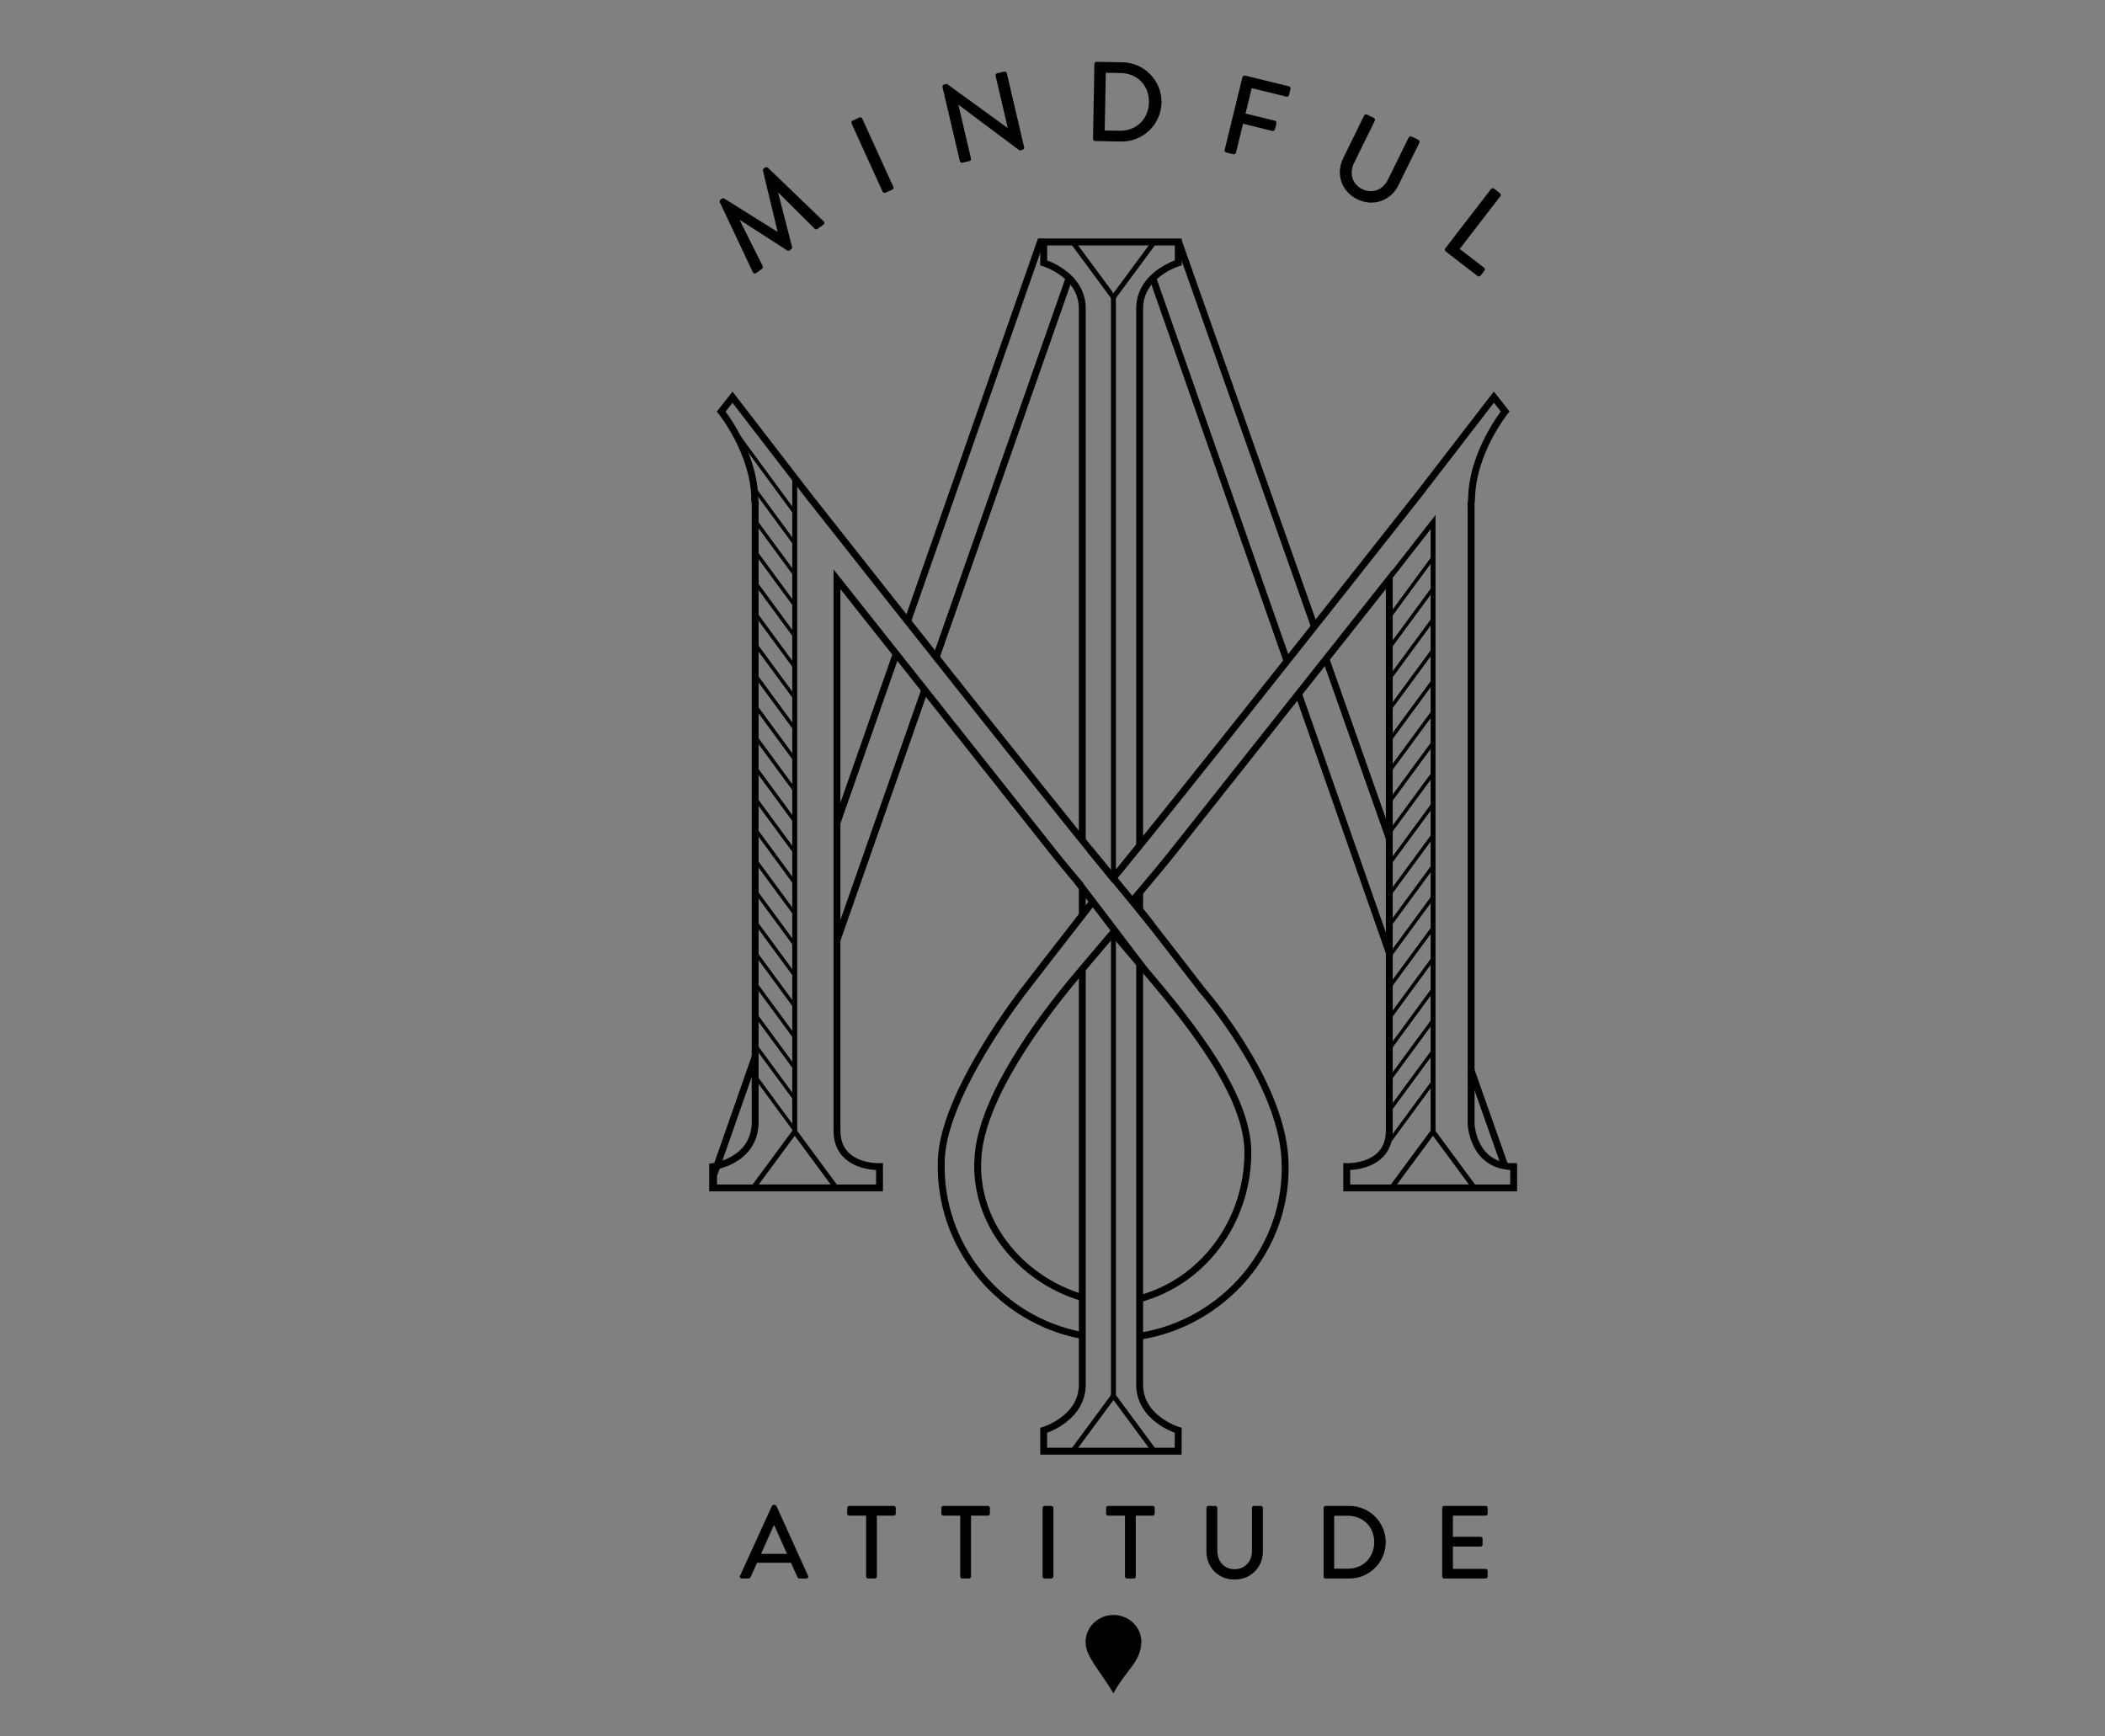 <?xml version="1.0" encoding="utf-8"?>
<!-- Generator: Adobe Illustrator 16.0.0, SVG Export Plug-In . SVG Version: 6.00 Build 0)  -->
<!DOCTYPE svg PUBLIC "-//W3C//DTD SVG 1.1//EN" "http://www.w3.org/Graphics/SVG/1.1/DTD/svg11.dtd">
<svg version="1.1" id="Calque_1" xmlns="http://www.w3.org/2000/svg" xmlns:xlink="http://www.w3.org/1999/xlink" x="0px" y="0px"
	 width="400px" height="330px" viewBox="0 0 400 330" enable-background="new 0 0 400 330" xml:space="preserve">
<rect x="0" y="0" width="400" height="330" fill="#808080" stroke="none"/>
<polyline fill="none" stroke="#000000" stroke-width="1.307" stroke-miterlimit="10" points="143.537,200.713 135.59,223.416 
	135.588,225.744 "/>
<line fill="none" stroke="#000000" stroke-width="1.307" stroke-miterlimit="10" x1="170.293" y1="124.274" x2="159.045" y2="156.406"/>
<polyline fill="none" stroke="#000000" stroke-width="1.307" stroke-miterlimit="10" points="198.339,45.992 197.695,45.992 
	172.467,118.065 "/>
<line fill="none" stroke="#000000" stroke-width="1.307" stroke-miterlimit="10" x1="177.895" y1="124.916" x2="203.154" y2="52.854"/>
<line fill="none" stroke="#000000" stroke-width="1.307" stroke-miterlimit="10" x1="159.047" y1="178.682" x2="175.719" y2="131.119"/>
<path fill="none" stroke="#FFFFFF" stroke-width="0.896" stroke-miterlimit="10" d="M135.588,225.744"/>
<line fill="none" stroke="#000000" stroke-width="1.307" stroke-miterlimit="10" x1="249.778" y1="119.078" x2="223.898" y2="45.756"/>
<line fill="none" stroke="#000000" stroke-width="1.307" stroke-miterlimit="10" x1="263.993" y1="159.343" x2="251.965" y2="125.27"/>
<line fill="none" stroke="#000000" stroke-width="1.307" stroke-miterlimit="10" x1="285.962" y1="221.584" x2="279.544" y2="203.404"/>
<line fill="none" stroke="#000000" stroke-width="1.307" stroke-miterlimit="10" x1="246.744" y1="131.843" x2="264.088" y2="181.324"/>
<line fill="none" stroke="#000000" stroke-width="1.307" stroke-miterlimit="10" x1="219.06" y1="52.867" x2="244.571" y2="125.645"/>
<path fill="none" stroke="#000100" stroke-width="0.851" stroke-miterlimit="10" d="M230.774,163.477"/>
<path fill="none" stroke="#000000" stroke-width="1.307" stroke-miterlimit="10" d="M207.609,171.424
	c-6.725,8.615-12.959,16.709-12.959,16.709s-15.223,19.395-15.772,32.09c-0.729,16.732,11.323,30.672,26.592,33.541
	 M216.563,253.939c15.776-2.433,28.548-16.623,27.604-33.717c-0.829-15.052-15.775-32.091-15.775-32.091s-6.354-8.25-13.153-16.961
	c3.312-3.905,6.385-7.585,8.333-10.09l40.426-50.998c0,0,0,97.64,0,104.793c0,7.149-8.085,6.84-8.085,6.84v4.045h31.719v-4.045
	c-7.775,0-8.085-8.084-8.085-8.084s0-113.812,0-117.854c0-0.135,0.015-0.277,0.029-0.421h-0.014
	c0.021-0.195,0.036-0.386,0.074-0.592c0.126-8.813,6.378-16.567,6.378-16.567l-2.146-2.723L269,94.765
	c-0.153,0.192-0.312,0.393-0.467,0.592h-0.016c-16.198,20.538-43.481,55.041-56.798,71.319c-0.067-0.084-0.132-0.168-0.199-0.252
	c-0.064,0.084-0.131,0.168-0.195,0.252c-13.348-16.316-40.729-50.938-56.911-71.46h-0.009c-0.114-0.144-0.228-0.293-0.341-0.431
	l-14.871-19.29l-2.146,2.721c0,0,6.254,7.752,6.378,16.569c0.027,0.15,0.038,0.288,0.056,0.431h-0.026
	c0.025,0.195,0.042,0.384,0.042,0.562c0,4.042,0,117.854,0,117.854c-0.357,7.162-8.084,8.084-8.084,8.084v4.045h31.718v-4.045
	c0,0-2.658,0.104-4.923-1.157c-1.688-0.938-3.161-2.634-3.161-5.683c0-2.678,0-18.028,0-36.194c0-30.369,0-68.599,0-68.599
	l40.423,50.998c1.479,1.897,3.599,4.473,5.984,7.307 M205.669,246.596c-11.727-3.434-21.185-14.565-19.747-27.615
	c1.179-10.67,11.104-24.646,19.054-34.014c1.864-2.195,4.152-4.895,6.546-7.721c2.396,2.826,4.688,5.525,6.55,7.721
	c7.945,9.367,19.051,23.082,19.051,34.014c0,13.414-8.739,24.679-20.559,27.832"/>
<polygon fill="none" stroke="#000000" stroke-width="0.933" stroke-miterlimit="10" points="264.533,225.574 272.295,215.062 
	280.057,225.574 "/>
<line fill="none" stroke="#000000" stroke-width="0.933" stroke-miterlimit="10" x1="151.014" y1="90.824" x2="151.014" y2="215.062"/>
<path fill="none" stroke="#010101" stroke-width="0.672" stroke-miterlimit="10" d="M264.021,215.42"/>
<polyline fill="none" stroke="#000000" stroke-width="0.933" stroke-miterlimit="10" points="264.097,109.758 272.318,99.226 
	272.318,215.42 "/>
<g>
	<g>
		<defs>
			<polygon id="SVGID_1_" points="264.135,110.311 272.356,99.779 272.356,221.713 264.059,221.713 			"/>
		</defs>
		<clipPath id="SVGID_2_">
			<use xlink:href="#SVGID_1_"  overflow="visible"/>
		</clipPath>
		
			<line clip-path="url(#SVGID_2_)" fill="none" stroke="#010101" stroke-width="0.672" stroke-miterlimit="10" x1="117.486" y1="246.387" x2="232.207" y2="90.215"/>
	</g>
	<g>
		<defs>
			<polygon id="SVGID_3_" points="264.135,110.311 272.356,99.779 272.356,221.713 264.059,221.713 			"/>
		</defs>
		<clipPath id="SVGID_4_">
			<use xlink:href="#SVGID_3_"  overflow="visible"/>
		</clipPath>
		
			<line clip-path="url(#SVGID_4_)" fill="none" stroke="#010101" stroke-width="0.672" stroke-miterlimit="10" x1="121.793" y1="246.387" x2="236.514" y2="90.215"/>
	</g>
	<g>
		<defs>
			<polygon id="SVGID_5_" points="264.135,110.311 272.356,99.779 272.356,221.713 264.059,221.713 			"/>
		</defs>
		<clipPath id="SVGID_6_">
			<use xlink:href="#SVGID_5_"  overflow="visible"/>
		</clipPath>
		
			<line clip-path="url(#SVGID_6_)" fill="none" stroke="#010101" stroke-width="0.672" stroke-miterlimit="10" x1="126.1" y1="246.387" x2="240.82" y2="90.215"/>
	</g>
	<g>
		<defs>
			<polygon id="SVGID_7_" points="264.135,110.311 272.356,99.779 272.356,221.713 264.059,221.713 			"/>
		</defs>
		<clipPath id="SVGID_8_">
			<use xlink:href="#SVGID_7_"  overflow="visible"/>
		</clipPath>
		
			<line clip-path="url(#SVGID_8_)" fill="none" stroke="#010101" stroke-width="0.672" stroke-miterlimit="10" x1="130.406" y1="246.387" x2="245.127" y2="90.215"/>
	</g>
	<g>
		<defs>
			<polygon id="SVGID_9_" points="264.135,110.311 272.356,99.779 272.356,221.713 264.059,221.713 			"/>
		</defs>
		<clipPath id="SVGID_10_">
			<use xlink:href="#SVGID_9_"  overflow="visible"/>
		</clipPath>
		
			<line clip-path="url(#SVGID_10_)" fill="none" stroke="#010101" stroke-width="0.672" stroke-miterlimit="10" x1="134.713" y1="246.387" x2="249.434" y2="90.215"/>
	</g>
	<g>
		<defs>
			<polygon id="SVGID_11_" points="264.135,110.311 272.356,99.779 272.356,221.713 264.059,221.713 			"/>
		</defs>
		<clipPath id="SVGID_12_">
			<use xlink:href="#SVGID_11_"  overflow="visible"/>
		</clipPath>
		
			<line clip-path="url(#SVGID_12_)" fill="none" stroke="#010101" stroke-width="0.672" stroke-miterlimit="10" x1="139.018" y1="246.387" x2="253.738" y2="90.215"/>
	</g>
	<g>
		<defs>
			<polygon id="SVGID_13_" points="264.135,110.311 272.356,99.779 272.356,221.713 264.059,221.713 			"/>
		</defs>
		<clipPath id="SVGID_14_">
			<use xlink:href="#SVGID_13_"  overflow="visible"/>
		</clipPath>
		
			<line clip-path="url(#SVGID_14_)" fill="none" stroke="#010101" stroke-width="0.672" stroke-miterlimit="10" x1="143.324" y1="246.387" x2="258.045" y2="90.215"/>
	</g>
	<g>
		<defs>
			<polygon id="SVGID_15_" points="264.135,110.311 272.356,99.779 272.356,221.713 264.059,221.713 			"/>
		</defs>
		<clipPath id="SVGID_16_">
			<use xlink:href="#SVGID_15_"  overflow="visible"/>
		</clipPath>
		
			<line clip-path="url(#SVGID_16_)" fill="none" stroke="#010101" stroke-width="0.672" stroke-miterlimit="10" x1="147.629" y1="246.387" x2="262.352" y2="90.215"/>
	</g>
	<g>
		<defs>
			<polygon id="SVGID_17_" points="264.135,110.311 272.356,99.779 272.356,221.713 264.059,221.713 			"/>
		</defs>
		<clipPath id="SVGID_18_">
			<use xlink:href="#SVGID_17_"  overflow="visible"/>
		</clipPath>
		
			<line clip-path="url(#SVGID_18_)" fill="none" stroke="#010101" stroke-width="0.672" stroke-miterlimit="10" x1="151.936" y1="246.387" x2="266.659" y2="90.215"/>
	</g>
	<g>
		<defs>
			<polygon id="SVGID_19_" points="264.135,110.311 272.356,99.779 272.356,221.713 264.059,221.713 			"/>
		</defs>
		<clipPath id="SVGID_20_">
			<use xlink:href="#SVGID_19_"  overflow="visible"/>
		</clipPath>
		
			<line clip-path="url(#SVGID_20_)" fill="none" stroke="#010101" stroke-width="0.672" stroke-miterlimit="10" x1="156.242" y1="246.387" x2="270.966" y2="90.215"/>
	</g>
	<g>
		<defs>
			<polygon id="SVGID_21_" points="264.135,110.311 272.356,99.779 272.356,221.713 264.059,221.713 			"/>
		</defs>
		<clipPath id="SVGID_22_">
			<use xlink:href="#SVGID_21_"  overflow="visible"/>
		</clipPath>
		
			<line clip-path="url(#SVGID_22_)" fill="none" stroke="#010101" stroke-width="0.672" stroke-miterlimit="10" x1="160.549" y1="246.387" x2="275.271" y2="90.215"/>
	</g>
	<g>
		<defs>
			<polygon id="SVGID_23_" points="264.135,110.311 272.356,99.779 272.356,221.713 264.059,221.713 			"/>
		</defs>
		<clipPath id="SVGID_24_">
			<use xlink:href="#SVGID_23_"  overflow="visible"/>
		</clipPath>
		<path clip-path="url(#SVGID_24_)" fill="#010101" stroke="#010101" stroke-width="0.672" stroke-miterlimit="10" d="
			M279.577,90.215"/>
	</g>
	<g>
		<defs>
			<polygon id="SVGID_25_" points="264.135,110.311 272.356,99.779 272.356,221.713 264.059,221.713 			"/>
		</defs>
		<clipPath id="SVGID_26_">
			<use xlink:href="#SVGID_25_"  overflow="visible"/>
		</clipPath>
		
			<line clip-path="url(#SVGID_26_)" fill="none" stroke="#000000" stroke-width="0.672" stroke-miterlimit="10" x1="169.162" y1="246.387" x2="283.882" y2="90.215"/>
	</g>
	<g>
		<defs>
			<polygon id="SVGID_27_" points="264.135,110.311 272.356,99.779 272.356,221.713 264.059,221.713 			"/>
		</defs>
		<clipPath id="SVGID_28_">
			<use xlink:href="#SVGID_27_"  overflow="visible"/>
		</clipPath>
		
			<line clip-path="url(#SVGID_28_)" fill="none" stroke="#000000" stroke-width="0.672" stroke-miterlimit="10" x1="173.469" y1="246.387" x2="288.19" y2="90.215"/>
	</g>
	<g>
		<defs>
			<polygon id="SVGID_29_" points="264.135,110.311 272.356,99.779 272.356,221.713 264.059,221.713 			"/>
		</defs>
		<clipPath id="SVGID_30_">
			<use xlink:href="#SVGID_29_"  overflow="visible"/>
		</clipPath>
		
			<line clip-path="url(#SVGID_30_)" fill="none" stroke="#000000" stroke-width="0.672" stroke-miterlimit="10" x1="177.775" y1="246.387" x2="292.495" y2="90.215"/>
	</g>
	<g>
		<defs>
			<polygon id="SVGID_31_" points="264.135,110.311 272.356,99.779 272.356,221.713 264.059,221.713 			"/>
		</defs>
		<clipPath id="SVGID_32_">
			<use xlink:href="#SVGID_31_"  overflow="visible"/>
		</clipPath>
		
			<line clip-path="url(#SVGID_32_)" fill="none" stroke="#000000" stroke-width="0.672" stroke-miterlimit="10" x1="182.079" y1="246.387" x2="296.802" y2="90.215"/>
	</g>
	<g>
		<defs>
			<polygon id="SVGID_33_" points="264.135,110.311 272.356,99.779 272.356,221.713 264.059,221.713 			"/>
		</defs>
		<clipPath id="SVGID_34_">
			<use xlink:href="#SVGID_33_"  overflow="visible"/>
		</clipPath>
		
			<line clip-path="url(#SVGID_34_)" fill="none" stroke="#000000" stroke-width="0.672" stroke-miterlimit="10" x1="186.386" y1="246.387" x2="301.108" y2="90.215"/>
	</g>
	<g>
		<defs>
			<polygon id="SVGID_35_" points="264.135,110.311 272.356,99.779 272.356,221.713 264.059,221.713 			"/>
		</defs>
		<clipPath id="SVGID_36_">
			<use xlink:href="#SVGID_35_"  overflow="visible"/>
		</clipPath>
		
			<line clip-path="url(#SVGID_36_)" fill="none" stroke="#000000" stroke-width="0.672" stroke-miterlimit="10" x1="190.692" y1="246.387" x2="305.413" y2="90.215"/>
	</g>
	<g>
		<defs>
			<polygon id="SVGID_37_" points="264.135,110.311 272.356,99.779 272.356,221.713 264.059,221.713 			"/>
		</defs>
		<clipPath id="SVGID_38_">
			<use xlink:href="#SVGID_37_"  overflow="visible"/>
		</clipPath>
		
			<line clip-path="url(#SVGID_38_)" fill="none" stroke="#000000" stroke-width="0.672" stroke-miterlimit="10" x1="194.999" y1="246.387" x2="309.72" y2="90.215"/>
	</g>
	<g>
		<defs>
			<polygon id="SVGID_39_" points="264.135,110.311 272.356,99.779 272.356,221.713 264.059,221.713 			"/>
		</defs>
		<clipPath id="SVGID_40_">
			<use xlink:href="#SVGID_39_"  overflow="visible"/>
		</clipPath>
		
			<line clip-path="url(#SVGID_40_)" fill="none" stroke="#000000" stroke-width="0.672" stroke-miterlimit="10" x1="199.306" y1="246.387" x2="314.026" y2="90.215"/>
	</g>
	<g>
		<defs>
			<polygon id="SVGID_41_" points="264.135,110.311 272.356,99.779 272.356,221.713 264.059,221.713 			"/>
		</defs>
		<clipPath id="SVGID_42_">
			<use xlink:href="#SVGID_41_"  overflow="visible"/>
		</clipPath>
		
			<line clip-path="url(#SVGID_42_)" fill="none" stroke="#000000" stroke-width="0.672" stroke-miterlimit="10" x1="203.61" y1="246.387" x2="318.332" y2="90.215"/>
	</g>
	<g>
		<defs>
			<polygon id="SVGID_43_" points="264.135,110.311 272.356,99.779 272.356,221.713 264.059,221.713 			"/>
		</defs>
		<clipPath id="SVGID_44_">
			<use xlink:href="#SVGID_43_"  overflow="visible"/>
		</clipPath>
		
			<line clip-path="url(#SVGID_44_)" fill="none" stroke="#000000" stroke-width="0.672" stroke-miterlimit="10" x1="207.919" y1="246.387" x2="322.64" y2="90.215"/>
	</g>
	<g>
		<defs>
			<polygon id="SVGID_45_" points="264.135,110.311 272.356,99.779 272.356,221.713 264.059,221.713 			"/>
		</defs>
		<clipPath id="SVGID_46_">
			<use xlink:href="#SVGID_45_"  overflow="visible"/>
		</clipPath>
		
			<line clip-path="url(#SVGID_46_)" fill="none" stroke="#000000" stroke-width="0.672" stroke-miterlimit="10" x1="212.224" y1="246.387" x2="326.945" y2="90.215"/>
	</g>
	<g>
		<defs>
			<polygon id="SVGID_47_" points="264.135,110.311 272.356,99.779 272.356,221.713 264.059,221.713 			"/>
		</defs>
		<clipPath id="SVGID_48_">
			<use xlink:href="#SVGID_47_"  overflow="visible"/>
		</clipPath>
		
			<line clip-path="url(#SVGID_48_)" fill="none" stroke="#000000" stroke-width="0.672" stroke-miterlimit="10" x1="216.53" y1="246.387" x2="331.252" y2="90.215"/>
	</g>
	<g>
		<defs>
			<polygon id="SVGID_49_" points="264.135,110.311 272.356,99.779 272.356,221.713 264.059,221.713 			"/>
		</defs>
		<clipPath id="SVGID_50_">
			<use xlink:href="#SVGID_49_"  overflow="visible"/>
		</clipPath>
		
			<line clip-path="url(#SVGID_50_)" fill="none" stroke="#000000" stroke-width="0.672" stroke-miterlimit="10" x1="220.837" y1="246.387" x2="335.559" y2="90.215"/>
	</g>
	<g>
		<defs>
			<polygon id="SVGID_51_" points="264.135,110.311 272.356,99.779 272.356,221.713 264.059,221.713 			"/>
		</defs>
		<clipPath id="SVGID_52_">
			<use xlink:href="#SVGID_51_"  overflow="visible"/>
		</clipPath>
		
			<line clip-path="url(#SVGID_52_)" fill="none" stroke="#000000" stroke-width="0.672" stroke-miterlimit="10" x1="225.144" y1="246.387" x2="339.863" y2="90.215"/>
	</g>
	<g>
		<defs>
			<polygon id="SVGID_53_" points="264.135,110.311 272.356,99.779 272.356,221.713 264.059,221.713 			"/>
		</defs>
		<clipPath id="SVGID_54_">
			<use xlink:href="#SVGID_53_"  overflow="visible"/>
		</clipPath>
		
			<line clip-path="url(#SVGID_54_)" fill="none" stroke="#000000" stroke-width="0.672" stroke-miterlimit="10" x1="229.448" y1="246.387" x2="344.172" y2="90.215"/>
	</g>
	<g>
		<defs>
			<polygon id="SVGID_55_" points="264.135,110.311 272.356,99.779 272.356,221.713 264.059,221.713 			"/>
		</defs>
		<clipPath id="SVGID_56_">
			<use xlink:href="#SVGID_55_"  overflow="visible"/>
		</clipPath>
		
			<line clip-path="url(#SVGID_56_)" fill="none" stroke="#000000" stroke-width="0.672" stroke-miterlimit="10" x1="233.755" y1="246.387" x2="348.479" y2="90.215"/>
	</g>
	<g>
		<defs>
			<polygon id="SVGID_57_" points="264.135,110.311 272.356,99.779 272.356,221.713 264.059,221.713 			"/>
		</defs>
		<clipPath id="SVGID_58_">
			<use xlink:href="#SVGID_57_"  overflow="visible"/>
		</clipPath>
		
			<line clip-path="url(#SVGID_58_)" fill="none" stroke="#000000" stroke-width="0.672" stroke-miterlimit="10" x1="238.062" y1="246.387" x2="352.781" y2="90.215"/>
	</g>
	<g>
		<defs>
			<polygon id="SVGID_59_" points="264.135,110.311 272.356,99.779 272.356,221.713 264.059,221.713 			"/>
		</defs>
		<clipPath id="SVGID_60_">
			<use xlink:href="#SVGID_59_"  overflow="visible"/>
		</clipPath>
		
			<line clip-path="url(#SVGID_60_)" fill="none" stroke="#000000" stroke-width="0.672" stroke-miterlimit="10" x1="242.368" y1="246.387" x2="357.09" y2="90.215"/>
	</g>
	<g>
		<defs>
			<polygon id="SVGID_61_" points="264.135,110.311 272.356,99.779 272.356,221.713 264.059,221.713 			"/>
		</defs>
		<clipPath id="SVGID_62_">
			<use xlink:href="#SVGID_61_"  overflow="visible"/>
		</clipPath>
		
			<line clip-path="url(#SVGID_62_)" fill="none" stroke="#010101" stroke-width="0.672" stroke-miterlimit="10" x1="255.287" y1="246.387" x2="370.008" y2="90.215"/>
	</g>
	<g>
		<defs>
			<polygon id="SVGID_63_" points="264.135,110.311 272.356,99.779 272.356,221.713 264.059,221.713 			"/>
		</defs>
		<clipPath id="SVGID_64_">
			<use xlink:href="#SVGID_63_"  overflow="visible"/>
		</clipPath>
		
			<line clip-path="url(#SVGID_64_)" fill="none" stroke="#010101" stroke-width="0.672" stroke-miterlimit="10" x1="259.592" y1="246.387" x2="374.312" y2="90.215"/>
	</g>
</g>
<path fill="none" stroke="#000000" stroke-width="1.307" stroke-miterlimit="10" d="M216.563,160.716V58.69v0.373v-0.275
	c-0.112-6.609,7.335-8.836,7.335-8.836v-3.96h-0.318h-25.24l-0.015,3.96c0,0,7.446,2.227,7.334,8.836V58.69v100.937"/>
<line fill="none" stroke="#000000" stroke-width="1.307" stroke-miterlimit="10" x1="216.563" y1="172.869" x2="216.563" y2="169.607"/>
<path fill="none" stroke="#000000" stroke-width="1.307" stroke-miterlimit="10" d="M205.658,184.211v78.377l0,0v0.504v-0.371v0.275
	c0.112,6.609-7.334,8.836-7.334,8.836v3.961h0.316h25.24l0.015-3.961c0,0-7.445-2.227-7.333-8.836v-0.408l0,0v-79.523"/>
<line fill="none" stroke="#000000" stroke-width="1.307" stroke-miterlimit="10" x1="205.658" y1="168.703" x2="205.658" y2="173.902"/>
<line fill="none" stroke="#000000" stroke-width="0.933" stroke-miterlimit="10" x1="211.582" y1="176.859" x2="211.582" y2="265.838"/>
<line fill="none" stroke="#000000" stroke-width="0.933" stroke-miterlimit="10" x1="211.582" y1="56.253" x2="211.582" y2="166.592"/>
<polygon fill="none" stroke="#000000" stroke-width="0.933" stroke-miterlimit="10" points="219.344,45.992 211.582,56.502 
	203.82,45.992 "/>
<polygon fill="none" stroke="#000000" stroke-width="0.933" stroke-miterlimit="10" points="203.82,275.793 211.582,265.279 
	219.344,275.793 "/>
<g>
	<g>
		<defs>
			<path id="SVGID_65_" d="M151.054,214.99V90.754l-11.819-15.33l-2.146,2.721c0,0,6.254,7.752,6.378,16.566
				c0.029,0.151,0.038,0.289,0.057,0.433h-0.026c0.024,0.194,0.043,0.383,0.043,0.561c0,4.043,0,117.855,0,117.855
				c-0.356,7.162-8.086,8.084-8.086,8.084v4.045h15.603V214.99H151.054z"/>
		</defs>
		<clipPath id="SVGID_66_">
			<use xlink:href="#SVGID_65_"  overflow="visible"/>
		</clipPath>
		
			<line clip-path="url(#SVGID_66_)" fill="none" stroke="#010101" stroke-width="0.672" stroke-miterlimit="10" x1="270.893" y1="231.33" x2="156.17" y2="75.159"/>
	</g>
	<g>
		<defs>
			<path id="SVGID_67_" d="M151.054,214.99V90.754l-11.819-15.33l-2.146,2.721c0,0,6.254,7.752,6.378,16.566
				c0.029,0.151,0.038,0.289,0.057,0.433h-0.026c0.024,0.194,0.043,0.383,0.043,0.561c0,4.043,0,117.855,0,117.855
				c-0.356,7.162-8.086,8.084-8.086,8.084v4.045h15.603V214.99H151.054z"/>
		</defs>
		<clipPath id="SVGID_68_">
			<use xlink:href="#SVGID_67_"  overflow="visible"/>
		</clipPath>
		
			<line clip-path="url(#SVGID_68_)" fill="none" stroke="#010101" stroke-width="0.672" stroke-miterlimit="10" x1="266.586" y1="231.33" x2="151.864" y2="75.159"/>
	</g>
	<g>
		<defs>
			<path id="SVGID_69_" d="M151.054,214.99V90.754l-11.819-15.33l-2.146,2.721c0,0,6.254,7.752,6.378,16.566
				c0.029,0.151,0.038,0.289,0.057,0.433h-0.026c0.024,0.194,0.043,0.383,0.043,0.561c0,4.043,0,117.855,0,117.855
				c-0.356,7.162-8.086,8.084-8.086,8.084v4.045h15.603V214.99H151.054z"/>
		</defs>
		<clipPath id="SVGID_70_">
			<use xlink:href="#SVGID_69_"  overflow="visible"/>
		</clipPath>
		
			<line clip-path="url(#SVGID_70_)" fill="none" stroke="#010101" stroke-width="0.672" stroke-miterlimit="10" x1="262.281" y1="231.33" x2="147.558" y2="75.159"/>
	</g>
	<g>
		<defs>
			<path id="SVGID_71_" d="M151.054,214.99V90.754l-11.819-15.33l-2.146,2.721c0,0,6.254,7.752,6.378,16.566
				c0.029,0.151,0.038,0.289,0.057,0.433h-0.026c0.024,0.194,0.043,0.383,0.043,0.561c0,4.043,0,117.855,0,117.855
				c-0.356,7.162-8.086,8.084-8.086,8.084v4.045h15.603V214.99H151.054z"/>
		</defs>
		<clipPath id="SVGID_72_">
			<use xlink:href="#SVGID_71_"  overflow="visible"/>
		</clipPath>
		
			<line clip-path="url(#SVGID_72_)" fill="none" stroke="#010101" stroke-width="0.672" stroke-miterlimit="10" x1="257.975" y1="231.33" x2="143.251" y2="75.159"/>
	</g>
	<g>
		<defs>
			<path id="SVGID_73_" d="M151.054,214.99V90.754l-11.819-15.33l-2.146,2.721c0,0,6.254,7.752,6.378,16.566
				c0.029,0.151,0.038,0.289,0.057,0.433h-0.026c0.024,0.194,0.043,0.383,0.043,0.561c0,4.043,0,117.855,0,117.855
				c-0.356,7.162-8.086,8.084-8.086,8.084v4.045h15.603V214.99H151.054z"/>
		</defs>
		<clipPath id="SVGID_74_">
			<use xlink:href="#SVGID_73_"  overflow="visible"/>
		</clipPath>
	</g>
	<g>
		<defs>
			<path id="SVGID_75_" d="M151.054,214.99V90.754l-11.819-15.33l-2.146,2.721c0,0,6.254,7.752,6.378,16.566
				c0.029,0.151,0.038,0.289,0.057,0.433h-0.026c0.024,0.194,0.043,0.383,0.043,0.561c0,4.043,0,117.855,0,117.855
				c-0.356,7.162-8.086,8.084-8.086,8.084v4.045h15.603V214.99H151.054z"/>
		</defs>
		<clipPath id="SVGID_76_">
			<use xlink:href="#SVGID_75_"  overflow="visible"/>
		</clipPath>
		
			<line clip-path="url(#SVGID_76_)" fill="none" stroke="#000000" stroke-width="0.672" stroke-miterlimit="10" x1="249.361" y1="231.33" x2="134.64" y2="75.159"/>
	</g>
	<g>
		<defs>
			<path id="SVGID_77_" d="M151.054,214.99V90.754l-11.819-15.33l-2.146,2.721c0,0,6.254,7.752,6.378,16.566
				c0.029,0.151,0.038,0.289,0.057,0.433h-0.026c0.024,0.194,0.043,0.383,0.043,0.561c0,4.043,0,117.855,0,117.855
				c-0.356,7.162-8.086,8.084-8.086,8.084v4.045h15.603V214.99H151.054z"/>
		</defs>
		<clipPath id="SVGID_78_">
			<use xlink:href="#SVGID_77_"  overflow="visible"/>
		</clipPath>
		
			<line clip-path="url(#SVGID_78_)" fill="none" stroke="#000000" stroke-width="0.672" stroke-miterlimit="10" x1="245.055" y1="231.33" x2="130.333" y2="75.159"/>
	</g>
	<g>
		<defs>
			<path id="SVGID_79_" d="M151.054,214.99V90.754l-11.819-15.33l-2.146,2.721c0,0,6.254,7.752,6.378,16.566
				c0.029,0.151,0.038,0.289,0.057,0.433h-0.026c0.024,0.194,0.043,0.383,0.043,0.561c0,4.043,0,117.855,0,117.855
				c-0.356,7.162-8.086,8.084-8.086,8.084v4.045h15.603V214.99H151.054z"/>
		</defs>
		<clipPath id="SVGID_80_">
			<use xlink:href="#SVGID_79_"  overflow="visible"/>
		</clipPath>
		
			<line clip-path="url(#SVGID_80_)" fill="none" stroke="#000000" stroke-width="0.672" stroke-miterlimit="10" x1="240.749" y1="231.33" x2="126.026" y2="75.159"/>
	</g>
	<g>
		<defs>
			<path id="SVGID_81_" d="M151.054,214.99V90.754l-11.819-15.33l-2.146,2.721c0,0,6.254,7.752,6.378,16.566
				c0.029,0.151,0.038,0.289,0.057,0.433h-0.026c0.024,0.194,0.043,0.383,0.043,0.561c0,4.043,0,117.855,0,117.855
				c-0.356,7.162-8.086,8.084-8.086,8.084v4.045h15.603V214.99H151.054z"/>
		</defs>
		<clipPath id="SVGID_82_">
			<use xlink:href="#SVGID_81_"  overflow="visible"/>
		</clipPath>
		
			<line clip-path="url(#SVGID_82_)" fill="none" stroke="#000000" stroke-width="0.672" stroke-miterlimit="10" x1="236.442" y1="231.33" x2="121.72" y2="75.159"/>
	</g>
	<g>
		<defs>
			<path id="SVGID_83_" d="M151.054,214.99V90.754l-11.819-15.33l-2.146,2.721c0,0,6.254,7.752,6.378,16.566
				c0.029,0.151,0.038,0.289,0.057,0.433h-0.026c0.024,0.194,0.043,0.383,0.043,0.561c0,4.043,0,117.855,0,117.855
				c-0.356,7.162-8.086,8.084-8.086,8.084v4.045h15.603V214.99H151.054z"/>
		</defs>
		<clipPath id="SVGID_84_">
			<use xlink:href="#SVGID_83_"  overflow="visible"/>
		</clipPath>
		
			<line clip-path="url(#SVGID_84_)" fill="none" stroke="#000000" stroke-width="0.672" stroke-miterlimit="10" x1="232.136" y1="231.33" x2="117.413" y2="75.159"/>
	</g>
	<g>
		<defs>
			<path id="SVGID_85_" d="M151.054,214.99V90.754l-11.819-15.33l-2.146,2.721c0,0,6.254,7.752,6.378,16.566
				c0.029,0.151,0.038,0.289,0.057,0.433h-0.026c0.024,0.194,0.043,0.383,0.043,0.561c0,4.043,0,117.855,0,117.855
				c-0.356,7.162-8.086,8.084-8.086,8.084v4.045h15.603V214.99H151.054z"/>
		</defs>
		<clipPath id="SVGID_86_">
			<use xlink:href="#SVGID_85_"  overflow="visible"/>
		</clipPath>
		
			<line clip-path="url(#SVGID_86_)" fill="none" stroke="#000000" stroke-width="0.672" stroke-miterlimit="10" x1="227.829" y1="231.33" x2="113.108" y2="75.159"/>
	</g>
	<g>
		<defs>
			<path id="SVGID_87_" d="M151.054,214.99V90.754l-11.819-15.33l-2.146,2.721c0,0,6.254,7.752,6.378,16.566
				c0.029,0.151,0.038,0.289,0.057,0.433h-0.026c0.024,0.194,0.043,0.383,0.043,0.561c0,4.043,0,117.855,0,117.855
				c-0.356,7.162-8.086,8.084-8.086,8.084v4.045h15.603V214.99H151.054z"/>
		</defs>
		<clipPath id="SVGID_88_">
			<use xlink:href="#SVGID_87_"  overflow="visible"/>
		</clipPath>
		
			<line clip-path="url(#SVGID_88_)" fill="none" stroke="#000000" stroke-width="0.672" stroke-miterlimit="10" x1="223.522" y1="231.33" x2="108.804" y2="75.159"/>
	</g>
	<g>
		<defs>
			<path id="SVGID_89_" d="M151.054,214.99V90.754l-11.819-15.33l-2.146,2.721c0,0,6.254,7.752,6.378,16.566
				c0.029,0.151,0.038,0.289,0.057,0.433h-0.026c0.024,0.194,0.043,0.383,0.043,0.561c0,4.043,0,117.855,0,117.855
				c-0.356,7.162-8.086,8.084-8.086,8.084v4.045h15.603V214.99H151.054z"/>
		</defs>
		<clipPath id="SVGID_90_">
			<use xlink:href="#SVGID_89_"  overflow="visible"/>
		</clipPath>
		
			<line clip-path="url(#SVGID_90_)" fill="none" stroke="#000000" stroke-width="0.672" stroke-miterlimit="10" x1="219.216" y1="231.33" x2="104.495" y2="75.159"/>
	</g>
	<g>
		<defs>
			<path id="SVGID_91_" d="M151.054,214.99V90.754l-11.819-15.33l-2.146,2.721c0,0,6.254,7.752,6.378,16.566
				c0.029,0.151,0.038,0.289,0.057,0.433h-0.026c0.024,0.194,0.043,0.383,0.043,0.561c0,4.043,0,117.855,0,117.855
				c-0.356,7.162-8.086,8.084-8.086,8.084v4.045h15.603V214.99H151.054z"/>
		</defs>
		<clipPath id="SVGID_92_">
			<use xlink:href="#SVGID_91_"  overflow="visible"/>
		</clipPath>
		
			<line clip-path="url(#SVGID_92_)" fill="none" stroke="#000000" stroke-width="0.672" stroke-miterlimit="10" x1="214.911" y1="231.33" x2="100.19" y2="75.159"/>
	</g>
	<g>
		<defs>
			<path id="SVGID_93_" d="M151.054,214.99V90.754l-11.819-15.33l-2.146,2.721c0,0,6.254,7.752,6.378,16.566
				c0.029,0.151,0.038,0.289,0.057,0.433h-0.026c0.024,0.194,0.043,0.383,0.043,0.561c0,4.043,0,117.855,0,117.855
				c-0.356,7.162-8.086,8.084-8.086,8.084v4.045h15.603V214.99H151.054z"/>
		</defs>
		<clipPath id="SVGID_94_">
			<use xlink:href="#SVGID_93_"  overflow="visible"/>
		</clipPath>
		
			<line clip-path="url(#SVGID_94_)" fill="none" stroke="#000000" stroke-width="0.672" stroke-miterlimit="10" x1="210.603" y1="231.33" x2="95.884" y2="75.159"/>
	</g>
	<g>
		<defs>
			<path id="SVGID_95_" d="M151.054,214.99V90.754l-11.819-15.33l-2.146,2.721c0,0,6.254,7.752,6.378,16.566
				c0.029,0.151,0.038,0.289,0.057,0.433h-0.026c0.024,0.194,0.043,0.383,0.043,0.561c0,4.043,0,117.855,0,117.855
				c-0.356,7.162-8.086,8.084-8.086,8.084v4.045h15.603V214.99H151.054z"/>
		</defs>
		<clipPath id="SVGID_96_">
			<use xlink:href="#SVGID_95_"  overflow="visible"/>
		</clipPath>
		
			<line clip-path="url(#SVGID_96_)" fill="none" stroke="#000000" stroke-width="0.672" stroke-miterlimit="10" x1="206.3" y1="231.33" x2="91.577" y2="75.159"/>
	</g>
	<g>
		<defs>
			<path id="SVGID_97_" d="M151.054,214.99V90.754l-11.819-15.33l-2.146,2.721c0,0,6.254,7.752,6.378,16.566
				c0.029,0.151,0.038,0.289,0.057,0.433h-0.026c0.024,0.194,0.043,0.383,0.043,0.561c0,4.043,0,117.855,0,117.855
				c-0.356,7.162-8.086,8.084-8.086,8.084v4.045h15.603V214.99H151.054z"/>
		</defs>
		<clipPath id="SVGID_98_">
			<use xlink:href="#SVGID_97_"  overflow="visible"/>
		</clipPath>
		
			<line clip-path="url(#SVGID_98_)" fill="none" stroke="#000000" stroke-width="0.672" stroke-miterlimit="10" x1="201.993" y1="231.33" x2="87.271" y2="75.159"/>
	</g>
	<g>
		<defs>
			<path id="SVGID_99_" d="M151.054,214.99V90.754l-11.819-15.33l-2.146,2.721c0,0,6.254,7.752,6.378,16.566
				c0.029,0.151,0.038,0.289,0.057,0.433h-0.026c0.024,0.194,0.043,0.383,0.043,0.561c0,4.043,0,117.855,0,117.855
				c-0.356,7.162-8.086,8.084-8.086,8.084v4.045h15.603V214.99H151.054z"/>
		</defs>
		<clipPath id="SVGID_100_">
			<use xlink:href="#SVGID_99_"  overflow="visible"/>
		</clipPath>
		
			<line clip-path="url(#SVGID_100_)" fill="none" stroke="#000000" stroke-width="0.672" stroke-miterlimit="10" x1="197.685" y1="231.33" x2="82.964" y2="75.159"/>
	</g>
	<g>
		<defs>
			<path id="SVGID_101_" d="M151.054,214.99V90.754l-11.819-15.33l-2.146,2.721c0,0,6.254,7.752,6.378,16.566
				c0.029,0.151,0.038,0.289,0.057,0.433h-0.026c0.024,0.194,0.043,0.383,0.043,0.561c0,4.043,0,117.855,0,117.855
				c-0.356,7.162-8.086,8.084-8.086,8.084v4.045h15.603V214.99H151.054z"/>
		</defs>
		<clipPath id="SVGID_102_">
			<use xlink:href="#SVGID_101_"  overflow="visible"/>
		</clipPath>
		
			<line clip-path="url(#SVGID_102_)" fill="none" stroke="#000000" stroke-width="0.672" stroke-miterlimit="10" x1="193.38" y1="231.33" x2="78.656" y2="75.159"/>
	</g>
	<g>
		<defs>
			<path id="SVGID_103_" d="M151.054,214.99V90.754l-11.819-15.33l-2.146,2.721c0,0,6.254,7.752,6.378,16.566
				c0.029,0.151,0.038,0.289,0.057,0.433h-0.026c0.024,0.194,0.043,0.383,0.043,0.561c0,4.043,0,117.855,0,117.855
				c-0.356,7.162-8.086,8.084-8.086,8.084v4.045h15.603V214.99H151.054z"/>
		</defs>
		<clipPath id="SVGID_104_">
			<use xlink:href="#SVGID_103_"  overflow="visible"/>
		</clipPath>
		
			<line clip-path="url(#SVGID_104_)" fill="none" stroke="#000000" stroke-width="0.672" stroke-miterlimit="10" x1="189.073" y1="231.33" x2="74.352" y2="75.159"/>
	</g>
	<g>
		<defs>
			<path id="SVGID_105_" d="M151.054,214.99V90.754l-11.819-15.33l-2.146,2.721c0,0,6.254,7.752,6.378,16.566
				c0.029,0.151,0.038,0.289,0.057,0.433h-0.026c0.024,0.194,0.043,0.383,0.043,0.561c0,4.043,0,117.855,0,117.855
				c-0.356,7.162-8.086,8.084-8.086,8.084v4.045h15.603V214.99H151.054z"/>
		</defs>
		<clipPath id="SVGID_106_">
			<use xlink:href="#SVGID_105_"  overflow="visible"/>
		</clipPath>
		
			<line clip-path="url(#SVGID_106_)" fill="none" stroke="#000000" stroke-width="0.672" stroke-miterlimit="10" x1="184.767" y1="231.33" x2="70.045" y2="75.159"/>
	</g>
	<g>
		<defs>
			<path id="SVGID_107_" d="M151.054,214.99V90.754l-11.819-15.33l-2.146,2.721c0,0,6.254,7.752,6.378,16.566
				c0.029,0.151,0.038,0.289,0.057,0.433h-0.026c0.024,0.194,0.043,0.383,0.043,0.561c0,4.043,0,117.855,0,117.855
				c-0.356,7.162-8.086,8.084-8.086,8.084v4.045h15.603V214.99H151.054z"/>
		</defs>
		<clipPath id="SVGID_108_">
			<use xlink:href="#SVGID_107_"  overflow="visible"/>
		</clipPath>
		
			<line clip-path="url(#SVGID_108_)" fill="none" stroke="#000000" stroke-width="0.672" stroke-miterlimit="10" x1="180.46" y1="231.33" x2="65.74" y2="75.159"/>
	</g>
	<g>
		<defs>
			<path id="SVGID_109_" d="M151.054,214.99V90.754l-11.819-15.33l-2.146,2.721c0,0,6.254,7.752,6.378,16.566
				c0.029,0.151,0.038,0.289,0.057,0.433h-0.026c0.024,0.194,0.043,0.383,0.043,0.561c0,4.043,0,117.855,0,117.855
				c-0.356,7.162-8.086,8.084-8.086,8.084v4.045h15.603V214.99H151.054z"/>
		</defs>
		<clipPath id="SVGID_110_">
			<use xlink:href="#SVGID_109_"  overflow="visible"/>
		</clipPath>
		
			<line clip-path="url(#SVGID_110_)" fill="none" stroke="#000000" stroke-width="0.672" stroke-miterlimit="10" x1="176.153" y1="231.33" x2="61.434" y2="75.159"/>
	</g>
	<g>
		<defs>
			<path id="SVGID_111_" d="M151.054,214.99V90.754l-11.819-15.33l-2.146,2.721c0,0,6.254,7.752,6.378,16.566
				c0.029,0.151,0.038,0.289,0.057,0.433h-0.026c0.024,0.194,0.043,0.383,0.043,0.561c0,4.043,0,117.855,0,117.855
				c-0.356,7.162-8.086,8.084-8.086,8.084v4.045h15.603V214.99H151.054z"/>
		</defs>
		<clipPath id="SVGID_112_">
			<use xlink:href="#SVGID_111_"  overflow="visible"/>
		</clipPath>
		
			<line clip-path="url(#SVGID_112_)" fill="none" stroke="#000000" stroke-width="0.672" stroke-miterlimit="10" x1="171.847" y1="231.33" x2="57.127" y2="75.159"/>
	</g>
	<g>
		<defs>
			<path id="SVGID_113_" d="M151.054,214.99V90.754l-11.819-15.33l-2.146,2.721c0,0,6.254,7.752,6.378,16.566
				c0.029,0.151,0.038,0.289,0.057,0.433h-0.026c0.024,0.194,0.043,0.383,0.043,0.561c0,4.043,0,117.855,0,117.855
				c-0.356,7.162-8.086,8.084-8.086,8.084v4.045h15.603V214.99H151.054z"/>
		</defs>
		<clipPath id="SVGID_114_">
			<use xlink:href="#SVGID_113_"  overflow="visible"/>
		</clipPath>
		
			<line clip-path="url(#SVGID_114_)" fill="none" stroke="#000000" stroke-width="0.672" stroke-miterlimit="10" x1="167.541" y1="231.33" x2="52.82" y2="75.159"/>
	</g>
	<g>
		<defs>
			<path id="SVGID_115_" d="M151.054,214.99V90.754l-11.819-15.33l-2.146,2.721c0,0,6.254,7.752,6.378,16.566
				c0.029,0.151,0.038,0.289,0.057,0.433h-0.026c0.024,0.194,0.043,0.383,0.043,0.561c0,4.043,0,117.855,0,117.855
				c-0.356,7.162-8.086,8.084-8.086,8.084v4.045h15.603V214.99H151.054z"/>
		</defs>
		<clipPath id="SVGID_116_">
			<use xlink:href="#SVGID_115_"  overflow="visible"/>
		</clipPath>
		
			<line clip-path="url(#SVGID_116_)" fill="none" stroke="#000000" stroke-width="0.672" stroke-miterlimit="10" x1="163.016" y1="231.096" x2="48.295" y2="74.924"/>
	</g>
	<g>
		<defs>
			<path id="SVGID_117_" d="M151.054,214.99V90.754l-11.819-15.33l-2.146,2.721c0,0,6.254,7.752,6.378,16.566
				c0.029,0.151,0.038,0.289,0.057,0.433h-0.026c0.024,0.194,0.043,0.383,0.043,0.561c0,4.043,0,117.855,0,117.855
				c-0.356,7.162-8.086,8.084-8.086,8.084v4.045h15.603V214.99H151.054z"/>
		</defs>
		<clipPath id="SVGID_118_">
			<use xlink:href="#SVGID_117_"  overflow="visible"/>
		</clipPath>
		<path clip-path="url(#SVGID_118_)" fill="none" stroke="#010101" stroke-width="0.672" stroke-miterlimit="10" d="M44.207,75.159
			"/>
	</g>
	<g>
		<defs>
			<path id="SVGID_119_" d="M151.054,214.99V90.754l-11.819-15.33l-2.146,2.721c0,0,6.254,7.752,6.378,16.566
				c0.029,0.151,0.038,0.289,0.057,0.433h-0.026c0.024,0.194,0.043,0.383,0.043,0.561c0,4.043,0,117.855,0,117.855
				c-0.356,7.162-8.086,8.084-8.086,8.084v4.045h15.603V214.99H151.054z"/>
		</defs>
		<clipPath id="SVGID_120_">
			<use xlink:href="#SVGID_119_"  overflow="visible"/>
		</clipPath>
		<path clip-path="url(#SVGID_120_)" fill="none" stroke="#010101" stroke-width="0.672" stroke-miterlimit="10" d="M158.93,231.33
			"/>
	</g>
	<g>
		<defs>
			<path id="SVGID_121_" d="M151.054,214.99V90.754l-11.819-15.33l-2.146,2.721c0,0,6.254,7.752,6.378,16.566
				c0.029,0.151,0.038,0.289,0.057,0.433h-0.026c0.024,0.194,0.043,0.383,0.043,0.561c0,4.043,0,117.855,0,117.855
				c-0.356,7.162-8.086,8.084-8.086,8.084v4.045h15.603V214.99H151.054z"/>
		</defs>
		<clipPath id="SVGID_122_">
			<use xlink:href="#SVGID_121_"  overflow="visible"/>
		</clipPath>
		<path clip-path="url(#SVGID_122_)" fill="none" stroke="#010101" stroke-width="0.672" stroke-miterlimit="10" d="M39.9,75.159"
			/>
	</g>
	<g>
		<defs>
			<path id="SVGID_123_" d="M151.054,214.99V90.754l-11.819-15.33l-2.146,2.721c0,0,6.254,7.752,6.378,16.566
				c0.029,0.151,0.038,0.289,0.057,0.433h-0.026c0.024,0.194,0.043,0.383,0.043,0.561c0,4.043,0,117.855,0,117.855
				c-0.356,7.162-8.086,8.084-8.086,8.084v4.045h15.603V214.99H151.054z"/>
		</defs>
		<clipPath id="SVGID_124_">
			<use xlink:href="#SVGID_123_"  overflow="visible"/>
		</clipPath>
		<path clip-path="url(#SVGID_124_)" fill="none" stroke="#010101" stroke-width="0.672" stroke-miterlimit="10" d="
			M154.623,231.33"/>
	</g>
	<g>
		<defs>
			<path id="SVGID_125_" d="M151.054,214.99V90.754l-11.819-15.33l-2.146,2.721c0,0,6.254,7.752,6.378,16.566
				c0.029,0.151,0.038,0.289,0.057,0.433h-0.026c0.024,0.194,0.043,0.383,0.043,0.561c0,4.043,0,117.855,0,117.855
				c-0.356,7.162-8.086,8.084-8.086,8.084v4.045h15.603V214.99H151.054z"/>
		</defs>
		<clipPath id="SVGID_126_">
			<use xlink:href="#SVGID_125_"  overflow="visible"/>
		</clipPath>
		<path clip-path="url(#SVGID_126_)" fill="none" stroke="#010101" stroke-width="0.672" stroke-miterlimit="10" d="M35.594,75.159
			"/>
	</g>
	<g>
		<defs>
			<path id="SVGID_127_" d="M151.054,214.99V90.754l-11.819-15.33l-2.146,2.721c0,0,6.254,7.752,6.378,16.566
				c0.029,0.151,0.038,0.289,0.057,0.433h-0.026c0.024,0.194,0.043,0.383,0.043,0.561c0,4.043,0,117.855,0,117.855
				c-0.356,7.162-8.086,8.084-8.086,8.084v4.045h15.603V214.99H151.054z"/>
		</defs>
		<clipPath id="SVGID_128_">
			<use xlink:href="#SVGID_127_"  overflow="visible"/>
		</clipPath>
		<path clip-path="url(#SVGID_128_)" fill="none" stroke="#010101" stroke-width="0.672" stroke-miterlimit="10" d="
			M150.316,231.33"/>
	</g>
	<g>
		<defs>
			<path id="SVGID_129_" d="M151.054,214.99V90.754l-11.819-15.33l-2.146,2.721c0,0,6.254,7.752,6.378,16.566
				c0.029,0.151,0.038,0.289,0.057,0.433h-0.026c0.024,0.194,0.043,0.383,0.043,0.561c0,4.043,0,117.855,0,117.855
				c-0.356,7.162-8.086,8.084-8.086,8.084v4.045h15.603V214.99H151.054z"/>
		</defs>
		<clipPath id="SVGID_130_">
			<use xlink:href="#SVGID_129_"  overflow="visible"/>
		</clipPath>
		<path clip-path="url(#SVGID_130_)" fill="none" stroke="#010101" stroke-width="0.672" stroke-miterlimit="10" d="M31.289,75.159
			"/>
	</g>
	<g>
		<defs>
			<path id="SVGID_131_" d="M151.054,214.99V90.754l-11.819-15.33l-2.146,2.721c0,0,6.254,7.752,6.378,16.566
				c0.029,0.151,0.038,0.289,0.057,0.433h-0.026c0.024,0.194,0.043,0.383,0.043,0.561c0,4.043,0,117.855,0,117.855
				c-0.356,7.162-8.086,8.084-8.086,8.084v4.045h15.603V214.99H151.054z"/>
		</defs>
		<clipPath id="SVGID_132_">
			<use xlink:href="#SVGID_131_"  overflow="visible"/>
		</clipPath>
		<path clip-path="url(#SVGID_132_)" fill="none" stroke="#010101" stroke-width="0.672" stroke-miterlimit="10" d="M146.01,231.33
			"/>
	</g>
	<g>
		<defs>
			<path id="SVGID_133_" d="M151.054,214.99V90.754l-11.819-15.33l-2.146,2.721c0,0,6.254,7.752,6.378,16.566
				c0.029,0.151,0.038,0.289,0.057,0.433h-0.026c0.024,0.194,0.043,0.383,0.043,0.561c0,4.043,0,117.855,0,117.855
				c-0.356,7.162-8.086,8.084-8.086,8.084v4.045h15.603V214.99H151.054z"/>
		</defs>
		<clipPath id="SVGID_134_">
			<use xlink:href="#SVGID_133_"  overflow="visible"/>
		</clipPath>
		<path clip-path="url(#SVGID_134_)" fill="none" stroke="#010101" stroke-width="0.672" stroke-miterlimit="10" d="M26.984,75.159
			"/>
	</g>
	<g>
		<defs>
			<path id="SVGID_135_" d="M151.054,214.99V90.754l-11.819-15.33l-2.146,2.721c0,0,6.254,7.752,6.378,16.566
				c0.029,0.151,0.038,0.289,0.057,0.433h-0.026c0.024,0.194,0.043,0.383,0.043,0.561c0,4.043,0,117.855,0,117.855
				c-0.356,7.162-8.086,8.084-8.086,8.084v4.045h15.603V214.99H151.054z"/>
		</defs>
		<clipPath id="SVGID_136_">
			<use xlink:href="#SVGID_135_"  overflow="visible"/>
		</clipPath>
		<path clip-path="url(#SVGID_136_)" fill="none" stroke="#010101" stroke-width="0.672" stroke-miterlimit="10" d="
			M141.703,231.33"/>
	</g>
</g>
<polygon fill="none" stroke="#000000" stroke-width="0.933" stroke-miterlimit="10" points="143.251,225.574 151.014,215.062 
	158.775,225.574 "/>
<path fill="none" d="M204.609,158.707c0,0,11.952,14.463,13.002,15.811l-0.321,9.199c-1.271-1.734-12.015-15.229-12.015-15.229
	L204.609,158.707z"/>
<path fill="none" stroke="#000000" stroke-width="1.307" stroke-miterlimit="10" d="M207.125,161.5
	c1.211,1.47,2.877,3.494,4.572,5.555c3.219,3.914,6.543,7.963,7.064,8.633"/>
<path fill="none" stroke="#000000" stroke-width="1.307" stroke-miterlimit="10" d="M217.369,184.141
	c-0.558-0.76-3.038-4.022-5.656-7.461c-3.371-4.428-6.969-9.137-6.969-9.137"/>
<g>
	<path d="M136.782,38.44c-0.065-0.165-0.014-0.388,0.126-0.488l0.279-0.202c0.104-0.075,0.325-0.101,0.436-0.021l10.069,6.298
		l0.068-0.05l-2.787-11.537c-0.04-0.13,0.036-0.318,0.16-0.406l0.277-0.202c0.141-0.1,0.367-0.078,0.503,0.037l10.592,10.19
		c0.228,0.206,0.219,0.451-0.025,0.627l-1.136,0.817c-0.157,0.113-0.383,0.091-0.507-0.006l-6.909-6.876
		c-0.017,0.012-0.053,0.038-0.053,0.038l2.637,10.294c0.04,0.13-0.002,0.292-0.158,0.405l-0.315,0.227
		c-0.139,0.101-0.324,0.101-0.435,0.021l-8.94-5.759c-0.018,0.012-0.052,0.037-0.069,0.05l4.359,8.711
		c0.07,0.135,0.002,0.37-0.14,0.47l-1.136,0.817c-0.244,0.176-0.479,0.106-0.62-0.163L136.782,38.44z"/>
	<path d="M161.814,23.464c-0.088-0.196,0.008-0.452,0.202-0.542l1.293-0.588c0.195-0.089,0.452,0.006,0.54,0.203l5.903,12.957
		c0.09,0.196-0.007,0.452-0.202,0.542l-1.293,0.588c-0.193,0.089-0.452-0.006-0.539-0.202L161.814,23.464z"/>
	<path d="M179.094,16.53c-0.049-0.209,0.101-0.421,0.311-0.47l0.523-0.123l11.549,8.385l0.021-0.004l-2.317-9.905
		c-0.049-0.208,0.073-0.437,0.305-0.49l1.341-0.313c0.21-0.049,0.44,0.095,0.489,0.304l3.299,14.092
		c0.05,0.21-0.101,0.421-0.31,0.471l-0.544,0.126l-11.618-8.678l-0.02,0.005l2.387,10.197c0.047,0.21-0.075,0.438-0.307,0.491
		l-1.318,0.309c-0.21,0.048-0.441-0.096-0.49-0.305L179.094,16.53z"/>
	<path d="M207.963,12.148c0.003-0.215,0.179-0.406,0.394-0.401l4.948,0.091c4.15,0.077,7.486,3.517,7.41,7.647
		c-0.078,4.172-3.539,7.486-7.69,7.41l-4.946-0.092c-0.216-0.004-0.384-0.201-0.379-0.416L207.963,12.148z M212.762,24.846
		c3.161,0.059,5.506-2.222,5.564-5.404c0.061-3.163-2.199-5.506-5.36-5.565l-2.841-0.053l-0.202,10.97L212.762,24.846z"/>
	<path d="M236.089,14.665c0.051-0.209,0.263-0.355,0.492-0.3l8.354,2.041c0.23,0.057,0.352,0.284,0.299,0.494l-0.285,1.168
		c-0.05,0.209-0.264,0.357-0.492,0.3l-6.6-1.611l-1.18,4.823l5.576,1.361c0.209,0.051,0.352,0.285,0.301,0.494l-0.281,1.148
		c-0.051,0.209-0.284,0.351-0.494,0.3l-5.574-1.362l-1.342,5.493c-0.051,0.209-0.283,0.35-0.492,0.299l-1.357-0.331
		c-0.229-0.057-0.352-0.285-0.301-0.494L236.089,14.665z"/>
	<path d="M259.216,21.958c0.095-0.192,0.354-0.281,0.547-0.186l1.293,0.636c0.212,0.104,0.281,0.354,0.188,0.547l-3.919,7.966
		c-0.948,1.928-0.454,4.04,1.514,5.008c1.984,0.978,3.971,0.108,4.91-1.8l3.937-8.004c0.095-0.193,0.334-0.291,0.547-0.187
		l1.293,0.636c0.191,0.095,0.28,0.354,0.187,0.546l-3.985,8.101c-1.439,2.932-4.788,4.136-7.835,2.637
		c-3.027-1.489-4.099-4.866-2.656-7.797L259.216,21.958z"/>
	<path d="M283.331,35.925c0.132-0.17,0.385-0.219,0.571-0.074l1.125,0.867c0.17,0.131,0.204,0.403,0.073,0.573l-7.722,10.018
		l4.616,3.559c0.188,0.144,0.206,0.403,0.074,0.573l-0.722,0.937c-0.132,0.17-0.387,0.219-0.575,0.075l-6.062-4.676
		c-0.188-0.144-0.206-0.403-0.075-0.574L283.331,35.925z"/>
</g>
<g id="g2462_3_">
	<path id="path2530_3_" marker-end="none" marker-mid="none" marker-start="none" d="M206.285,312.07c0-2.842,2.374-5.15,5.297-5.15
		s5.35,2.309,5.295,5.15c-0.071,3.816-2.983,5.367-5.295,9.752C209.126,317.584,206.285,314.918,206.285,312.07z"/>
</g>
<g>
	<path d="M140.622,299.482l6.052-13.271c0.06-0.117,0.237-0.217,0.335-0.217h0.197c0.099,0,0.276,0.1,0.336,0.217l6.013,13.271
		c0.119,0.254-0.04,0.512-0.335,0.512h-1.242c-0.236,0-0.374-0.119-0.454-0.295l-1.222-2.701h-6.447
		c-0.394,0.906-0.808,1.795-1.203,2.701c-0.059,0.137-0.215,0.295-0.451,0.295h-1.241
		C140.66,299.994,140.504,299.736,140.622,299.482z M149.553,295.303l-2.425-5.402h-0.1l-2.404,5.402H149.553z"/>
	<path d="M164.578,288.045h-3.212c-0.22,0-0.377-0.174-0.377-0.373v-1.104c0-0.197,0.157-0.375,0.377-0.375h8.477
		c0.217,0,0.374,0.178,0.374,0.375v1.104c0,0.199-0.157,0.373-0.374,0.373h-3.215v11.576c0,0.195-0.177,0.373-0.374,0.373h-1.302
		c-0.196,0-0.374-0.178-0.374-0.373V288.045L164.578,288.045z"/>
	<path d="M182.464,288.045h-3.215c-0.215,0-0.374-0.174-0.374-0.373v-1.104c0-0.197,0.159-0.375,0.374-0.375h8.479
		c0.215,0,0.374,0.178,0.374,0.375v1.104c0,0.199-0.159,0.373-0.374,0.373h-3.213v11.576c0,0.195-0.179,0.373-0.376,0.373h-1.302
		c-0.196,0-0.373-0.178-0.373-0.373V288.045z"/>
	<path d="M198.12,286.568c0-0.197,0.175-0.375,0.374-0.375h1.3c0.197,0,0.376,0.178,0.376,0.375v13.053
		c0,0.195-0.179,0.373-0.376,0.373h-1.3c-0.199,0-0.374-0.178-0.374-0.373V286.568z"/>
	<path d="M213.775,288.045h-3.215c-0.217,0-0.373-0.174-0.373-0.373v-1.104c0-0.197,0.156-0.375,0.373-0.375h8.478
		c0.217,0,0.376,0.178,0.376,0.375v1.104c0,0.199-0.159,0.373-0.376,0.373h-3.213v11.576c0,0.195-0.179,0.373-0.375,0.373h-1.301
		c-0.198,0-0.374-0.178-0.374-0.373V288.045L213.775,288.045z"/>
	<path d="M229.252,286.568c0-0.197,0.179-0.375,0.375-0.375h1.319c0.218,0,0.377,0.178,0.377,0.375v8.143
		c0,1.971,1.262,3.51,3.271,3.51c2.029,0,3.312-1.518,3.312-3.471v-8.182c0-0.197,0.157-0.375,0.375-0.375h1.319
		c0.197,0,0.374,0.178,0.374,0.375v8.281c0,2.993-2.267,5.342-5.381,5.342c-3.096,0-5.344-2.349-5.344-5.342L229.252,286.568
		L229.252,286.568z"/>
	<path d="M251.515,286.568c0-0.197,0.156-0.375,0.354-0.375h4.533c3.807,0,6.921,3.096,6.921,6.881c0,3.826-3.114,6.92-6.921,6.92
		h-4.533c-0.197,0-0.354-0.178-0.354-0.373V286.568L251.515,286.568z M256.127,298.121c2.896,0,5.007-2.129,5.007-5.047
		c0-2.898-2.109-5.006-5.007-5.006h-2.603v10.053H256.127z"/>
	<path d="M274.053,286.568c0-0.197,0.156-0.375,0.373-0.375h7.886c0.218,0,0.376,0.178,0.376,0.375v1.104
		c0,0.199-0.158,0.373-0.376,0.373h-6.229v4.023h5.264c0.198,0,0.375,0.178,0.375,0.375v1.104c0,0.216-0.177,0.373-0.375,0.373
		h-5.264v4.24h6.229c0.218,0,0.376,0.176,0.376,0.373v1.086c0,0.194-0.158,0.373-0.376,0.373h-7.886
		c-0.217,0-0.373-0.179-0.373-0.373V286.568z"/>
</g>
</svg>
